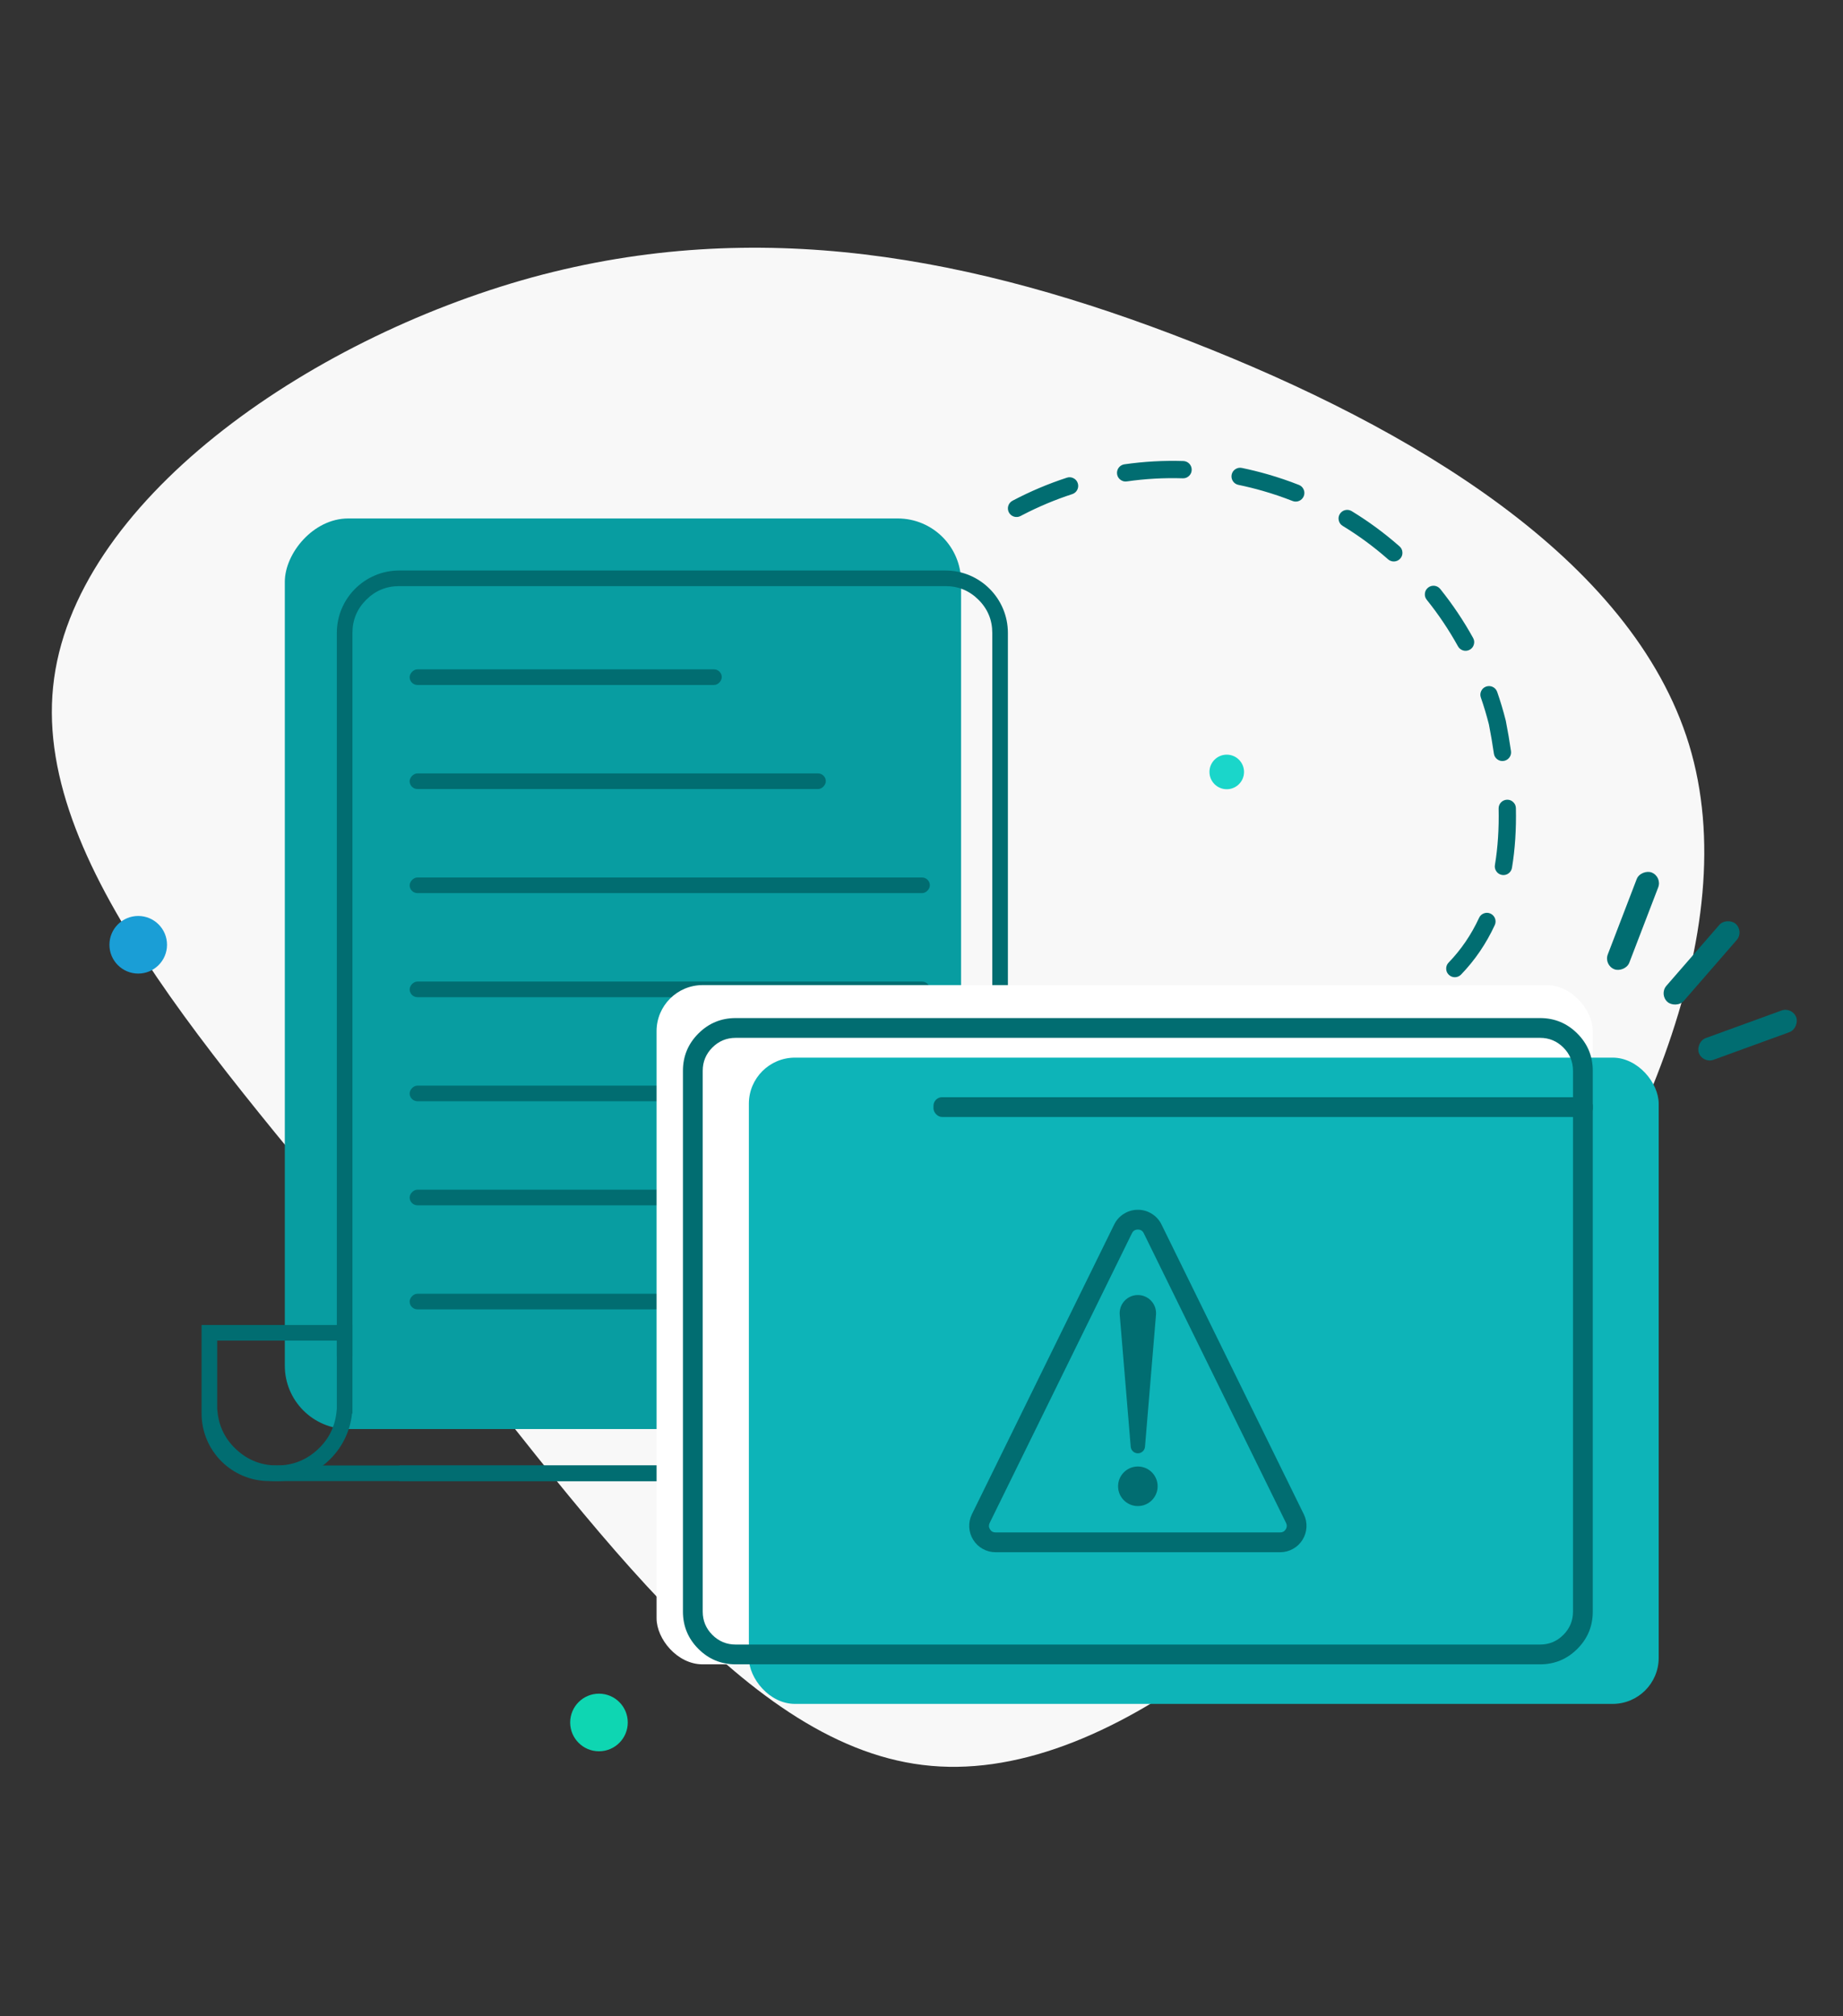 <svg width="320" height="350" viewBox="0 0 320 350" fill="none" xmlns="http://www.w3.org/2000/svg">
<rect x="0" y="0" width="320" height="350" fill="#333333" stroke="none"/>
<path fill-rule="evenodd" clip-rule="evenodd" d="M70.704 224.507C40.092 186.647 5.921 151.182 9.222 119.211C12.457 87.305 53.294 58.894 92.384 48.151C131.538 37.473 168.945 44.462 206.934 59.347C244.859 74.168 283.366 96.884 293.268 129.242C303.105 161.537 284.337 203.538 256.573 240.751C228.809 277.899 192.049 310.323 160.208 306.375C128.302 302.492 101.315 262.302 70.704 224.507Z" fill="#F8F8F8"/>
<path d="M216 134C216 135.657 214.657 137 213 137C211.343 137 210 135.657 210 134C210 132.343 211.343 131 213 131C214.657 131 216 132.343 216 134Z" fill="#1AD6CA"/>
<circle cx="24" cy="164" r="5" fill="#1A9ED6"/>
<circle cx="104" cy="299" r="5" fill="#0ED6B2"/>
<path fill-rule="evenodd" clip-rule="evenodd" d="M195.231 80.598C198.626 80.112 202.036 79.922 205.462 80.029C205.66 80.035 205.85 80.079 206.032 80.161C206.213 80.243 206.372 80.356 206.508 80.501C206.644 80.646 206.747 80.812 206.818 80.998C206.888 81.184 206.92 81.376 206.914 81.575C206.914 81.578 206.914 81.582 206.914 81.585C206.913 81.588 206.913 81.591 206.913 81.594C206.895 82.004 206.736 82.349 206.435 82.628C206.134 82.907 205.778 83.04 205.368 83.028C202.116 82.926 198.879 83.106 195.656 83.567C195.249 83.626 194.881 83.533 194.551 83.289C194.221 83.045 194.025 82.72 193.961 82.314C193.961 82.311 193.96 82.308 193.96 82.305C193.959 82.302 193.959 82.298 193.958 82.295C193.93 82.098 193.941 81.903 193.99 81.711C194.039 81.518 194.124 81.342 194.243 81.183C194.362 81.024 194.507 80.894 194.679 80.792C194.85 80.691 195.034 80.626 195.231 80.598V80.598ZM213.854 82.395C213.853 82.398 213.853 82.401 213.852 82.405C213.851 82.408 213.851 82.411 213.85 82.414C213.813 82.606 213.814 82.798 213.852 82.99C213.89 83.182 213.962 83.359 214.07 83.523C214.179 83.689 214.316 83.828 214.481 83.94C214.645 84.051 214.825 84.127 215.02 84.167C216.437 84.46 217.844 84.806 219.242 85.207C221.004 85.712 222.733 86.299 224.429 86.966C224.614 87.039 224.806 87.073 225.005 87.07C225.203 87.066 225.394 87.025 225.576 86.945C225.756 86.868 225.914 86.758 226.051 86.619C226.187 86.479 226.293 86.318 226.366 86.137C226.368 86.134 226.369 86.131 226.37 86.128C226.371 86.125 226.373 86.122 226.374 86.119C226.525 85.734 226.519 85.351 226.353 84.972C226.188 84.592 225.913 84.326 225.527 84.174C223.742 83.472 221.923 82.855 220.068 82.323C218.598 81.902 217.117 81.537 215.626 81.229C215.22 81.146 214.845 81.218 214.499 81.445C214.152 81.673 213.938 81.99 213.854 82.395V82.395ZM187.14 83.902C187.199 84.088 187.219 84.279 187.203 84.474C187.187 84.669 187.134 84.853 187.045 85.028C186.955 85.205 186.834 85.358 186.683 85.488C186.532 85.617 186.362 85.712 186.173 85.774C183.198 86.743 180.321 87.95 177.543 89.395C177.429 89.454 177.315 89.514 177.201 89.574C177.025 89.667 176.838 89.723 176.64 89.741C176.442 89.76 176.248 89.74 176.058 89.681C175.868 89.623 175.697 89.53 175.543 89.403C175.39 89.276 175.267 89.125 175.174 88.949C175.081 88.773 175.025 88.586 175.007 88.388C174.988 88.19 175.008 87.996 175.067 87.806C175.125 87.616 175.218 87.444 175.345 87.291C175.472 87.138 175.623 87.015 175.799 86.922C178.835 85.317 181.983 83.983 185.244 82.921C185.638 82.793 186.019 82.823 186.389 83.011C186.758 83.198 187.006 83.489 187.135 83.883C187.136 83.886 187.137 83.889 187.138 83.892C187.139 83.895 187.14 83.898 187.14 83.902V83.902ZM232.63 89.226C232.629 89.228 232.627 89.231 232.625 89.234C232.624 89.237 232.622 89.24 232.62 89.243C232.411 89.596 232.356 89.971 232.456 90.37C232.555 90.768 232.78 91.074 233.13 91.287C235.926 92.991 238.554 94.926 241.014 97.092C241.163 97.223 241.332 97.321 241.52 97.385C241.709 97.45 241.902 97.475 242.1 97.463C242.296 97.45 242.481 97.402 242.657 97.317C242.833 97.231 242.987 97.116 243.118 96.971C243.12 96.969 243.122 96.967 243.125 96.964C243.127 96.962 243.129 96.959 243.131 96.957C243.405 96.646 243.528 96.284 243.502 95.871C243.476 95.457 243.307 95.114 242.996 94.84C240.405 92.558 237.637 90.52 234.692 88.725C234.522 88.622 234.339 88.555 234.142 88.524C233.946 88.494 233.751 88.502 233.557 88.549C233.364 88.596 233.187 88.678 233.026 88.795C232.866 88.912 232.734 89.056 232.63 89.226V89.226ZM247.957 102.006C247.954 102.008 247.952 102.01 247.949 102.013C247.947 102.015 247.944 102.017 247.942 102.019C247.625 102.28 247.446 102.615 247.404 103.023C247.362 103.431 247.47 103.795 247.727 104.115C249.766 106.652 251.574 109.346 253.152 112.197C253.249 112.371 253.374 112.52 253.53 112.644C253.686 112.768 253.859 112.858 254.05 112.913C254.238 112.967 254.429 112.983 254.624 112.962C254.818 112.942 255.002 112.885 255.174 112.792C255.177 112.791 255.18 112.789 255.183 112.788C255.185 112.786 255.188 112.785 255.191 112.783C255.553 112.583 255.792 112.283 255.906 111.885C256.021 111.487 255.977 111.107 255.777 110.745C254.116 107.743 252.212 104.907 250.066 102.236C249.941 102.081 249.792 101.956 249.617 101.86C249.443 101.765 249.257 101.706 249.059 101.685C248.861 101.663 248.667 101.68 248.476 101.736C248.285 101.792 248.112 101.882 247.957 102.006V102.006ZM261.083 132.087L261.071 132.089C260.663 132.145 260.294 132.048 259.966 131.8C259.637 131.553 259.443 131.225 259.384 130.817C259.147 129.173 258.859 127.487 258.521 125.758C258.121 124.181 257.655 122.624 257.121 121.086C256.986 120.698 257.007 120.319 257.184 119.948C257.36 119.578 257.641 119.323 258.027 119.183C258.03 119.182 258.033 119.181 258.036 119.18C258.039 119.179 258.043 119.178 258.046 119.177C258.233 119.111 258.427 119.085 258.625 119.096C258.824 119.108 259.013 119.157 259.192 119.244C259.371 119.331 259.526 119.448 259.658 119.597C259.791 119.746 259.889 119.914 259.955 120.102C260.522 121.735 261.017 123.388 261.439 125.063C261.443 125.076 261.446 125.089 261.449 125.102C261.452 125.115 261.454 125.128 261.457 125.141C261.808 126.933 262.107 128.682 262.353 130.388C262.382 130.585 262.371 130.78 262.322 130.973C262.273 131.166 262.189 131.342 262.07 131.501C261.951 131.66 261.806 131.791 261.635 131.892C261.464 131.994 261.28 132.059 261.083 132.087V132.087ZM260.772 151.873C260.37 151.799 260.051 151.594 259.816 151.259C259.581 150.924 259.497 150.555 259.564 150.151C260.066 147.13 260.28 143.864 260.206 140.352C260.202 140.154 260.236 139.961 260.308 139.776C260.38 139.591 260.485 139.426 260.623 139.283C260.758 139.141 260.916 139.031 261.095 138.951C261.274 138.871 261.461 138.828 261.657 138.822C261.66 138.821 261.663 138.821 261.666 138.821C261.668 138.821 261.671 138.821 261.674 138.821C262.088 138.812 262.445 138.951 262.744 139.238C263.043 139.525 263.197 139.875 263.205 140.289C263.284 143.987 263.056 147.438 262.523 150.643C262.491 150.84 262.422 151.022 262.316 151.191C262.211 151.36 262.078 151.502 261.916 151.618C261.754 151.733 261.576 151.814 261.382 151.858C261.189 151.903 260.994 151.91 260.797 151.877C260.793 151.876 260.789 151.876 260.785 151.875C260.781 151.874 260.776 151.873 260.772 151.873V151.873ZM251.523 167.092C251.24 167.385 251.1 167.734 251.102 168.141C251.103 168.548 251.247 168.896 251.532 169.186C251.537 169.191 251.541 169.195 251.546 169.2C251.55 169.204 251.555 169.209 251.559 169.213C251.703 169.351 251.867 169.457 252.052 169.53C252.237 169.603 252.429 169.638 252.628 169.634C252.826 169.631 253.017 169.589 253.199 169.51C253.382 169.431 253.542 169.319 253.68 169.176C256.086 166.686 258.038 163.822 259.536 160.585C259.62 160.405 259.666 160.215 259.674 160.016C259.682 159.818 259.651 159.625 259.583 159.438C259.514 159.252 259.413 159.085 259.278 158.939C259.143 158.792 258.985 158.678 258.805 158.594C258.8 158.592 258.794 158.589 258.789 158.587C258.784 158.584 258.779 158.582 258.773 158.58C258.4 158.417 258.022 158.408 257.642 158.553C257.261 158.698 256.985 158.956 256.814 159.325C255.457 162.255 253.694 164.844 251.523 167.092V167.092Z" fill="#016D71"/>
<rect width="18" height="4" rx="2" transform="matrix(0.94 -0.342 -0.342 -0.94 295.65 184.646)" fill="#016D71"/>
<rect x="278.446" y="167.539" width="18" height="4" rx="2" transform="rotate(-69 278.446 167.539)" fill="#016D71"/>
<rect x="288.03" y="172.625" width="18" height="4" rx="2" transform="rotate(-49 288.03 172.625)" fill="#016D71"/>
<rect width="117.419" height="158.065" rx="11" transform="matrix(-1 0 0 1 166.871 90)" fill="#089DA1"/>
<path fill-rule="evenodd" clip-rule="evenodd" d="M69.323 257.097H164.161C170.147 257.097 175 252.244 175 246.258V109.871C175 103.885 170.147 99.032 164.161 99.032H69.323C63.337 99.032 58.484 103.885 58.484 109.871V235.419H61.194V109.871C61.194 107.626 61.987 105.71 63.575 104.123C65.162 102.536 67.078 101.742 69.323 101.742H164.161C166.406 101.742 168.322 102.536 169.909 104.123C171.497 105.71 172.29 107.626 172.29 109.871L172.29 246.258C172.29 248.503 171.497 250.419 169.909 252.006C168.322 253.593 166.406 254.387 164.161 254.387H69.323V257.097V257.097Z" fill="#016D71"/>
<path fill-rule="evenodd" clip-rule="evenodd" d="M35 245.355C35 251.84 40.257 257.097 46.742 257.097H163.258C169.743 257.097 175 251.84 175 245.355H172.29C172.29 247.849 171.408 249.978 169.645 251.742C167.881 253.505 165.752 254.387 163.258 254.387H46.742C44.248 254.387 42.119 253.505 40.355 251.742C38.592 249.978 37.71 247.849 37.71 245.355H35V245.355Z" fill="#016D71"/>
<path fill-rule="evenodd" clip-rule="evenodd" d="M35.069 245.355H35V230H61.194V245.355H61.124C60.446 251.951 54.873 257.097 48.097 257.097C41.321 257.097 35.747 251.951 35.069 245.355V245.355ZM58.484 244.542V232.71H37.71V244.542L37.765 245.078C38.035 247.704 39.152 249.909 41.118 251.693C43.096 253.489 45.422 254.387 48.097 254.387C50.771 254.387 53.098 253.489 55.076 251.693C57.041 249.909 58.159 247.704 58.429 245.078L58.484 244.542V244.542Z" fill="#016D71"/>
<rect width="90.323" height="2.71" rx="1.355" transform="matrix(-1 0 0 1 161.452 170.387)" fill="#016D71"/>
<rect width="90.323" height="2.71" rx="1.355" transform="matrix(-1 0 0 1 161.452 152.323)" fill="#016D71"/>
<rect width="72.258" height="2.71" rx="1.355" transform="matrix(-1 0 0 1 143.387 134.258)" fill="#016D71"/>
<rect width="54.194" height="2.71" rx="1.355" transform="matrix(-1 0 0 1 125.323 116.193)" fill="#016D71"/>
<rect width="90.323" height="2.71" rx="1.355" transform="matrix(-1 0 0 1 161.452 188.452)" fill="#016D71"/>
<rect width="90.323" height="2.71" rx="1.355" transform="matrix(-1 0 0 1 161.452 206.516)" fill="#016D71"/>
<rect width="90.323" height="2.71" rx="1.355" transform="matrix(-1 0 0 1 161.452 224.581)" fill="#016D71"/>
<rect x="114" y="171" width="162.553" height="117.908" rx="8" fill="white"/>
<rect x="130.026" y="183.592" width="157.974" height="112.184" rx="8" fill="#0DB4B8"/>
<path fill-rule="evenodd" clip-rule="evenodd" d="M267.396 176.724H127.736C125.207 176.724 123.049 177.618 121.261 179.406C119.473 181.194 118.579 183.352 118.579 185.88V279.751C118.579 282.28 119.473 284.438 121.261 286.226C123.049 288.014 125.207 288.908 127.736 288.908H267.396C269.925 288.908 272.083 288.014 273.871 286.226C275.659 284.438 276.553 282.28 276.553 279.751V185.88C276.553 183.352 275.659 181.194 273.871 179.406C272.083 177.618 269.925 176.724 267.396 176.724V176.724ZM123.689 181.834C124.807 180.717 126.156 180.158 127.736 180.158H267.396C268.976 180.158 270.325 180.717 271.442 181.834C272.56 182.951 273.119 184.3 273.119 185.88V279.751C273.119 281.331 272.56 282.68 271.442 283.798C270.325 284.915 268.976 285.474 267.396 285.474H127.736C126.156 285.474 124.807 284.915 123.689 283.798C122.572 282.68 122.013 281.331 122.013 279.751L122.013 185.88C122.013 184.3 122.572 182.951 123.689 181.834V181.834Z" fill="#016D71"/>
<rect x="162.079" y="190.46" width="114.474" height="3.434" rx="1.5" fill="#016D71"/>
<path fill-rule="evenodd" clip-rule="evenodd" d="M226.378 262.851L201.674 212.562C201.29 211.779 200.727 211.156 199.986 210.695C199.245 210.233 198.438 210.002 197.566 210.002C196.693 210.002 195.886 210.233 195.145 210.695C194.404 211.156 193.842 211.779 193.457 212.562L168.753 262.851C168.405 263.561 168.25 264.31 168.29 265.1C168.33 265.889 168.559 266.619 168.976 267.29C169.394 267.961 169.949 268.488 170.64 268.872C171.331 269.256 172.072 269.447 172.862 269.447H222.269C223.06 269.447 223.8 269.256 224.491 268.872C225.182 268.488 225.737 267.961 226.155 267.29C226.573 266.619 226.802 265.889 226.841 265.1C226.881 264.31 226.727 263.561 226.378 262.851V262.851ZM197.566 213.436C198.041 213.436 198.383 213.65 198.592 214.076L223.296 264.365C223.483 264.745 223.464 265.115 223.24 265.474C223.016 265.833 222.693 266.013 222.269 266.013H172.862C172.439 266.013 172.115 265.833 171.892 265.474C171.668 265.115 171.649 264.745 171.836 264.365L196.539 214.076C196.749 213.65 197.091 213.436 197.566 213.436V213.436Z" fill="#016D71"/>
<path fill-rule="evenodd" clip-rule="evenodd" d="M194.417 228.225C194.263 226.382 195.717 224.802 197.566 224.802V224.802C199.414 224.802 200.868 226.382 200.715 228.225L198.806 251.135C198.752 251.78 198.213 252.276 197.566 252.276V252.276C196.919 252.276 196.38 251.78 196.326 251.135L194.417 228.225Z" fill="#016D71"/>
<circle cx="197.566" cy="258" r="3.434" fill="#016D71"/>
</svg>
